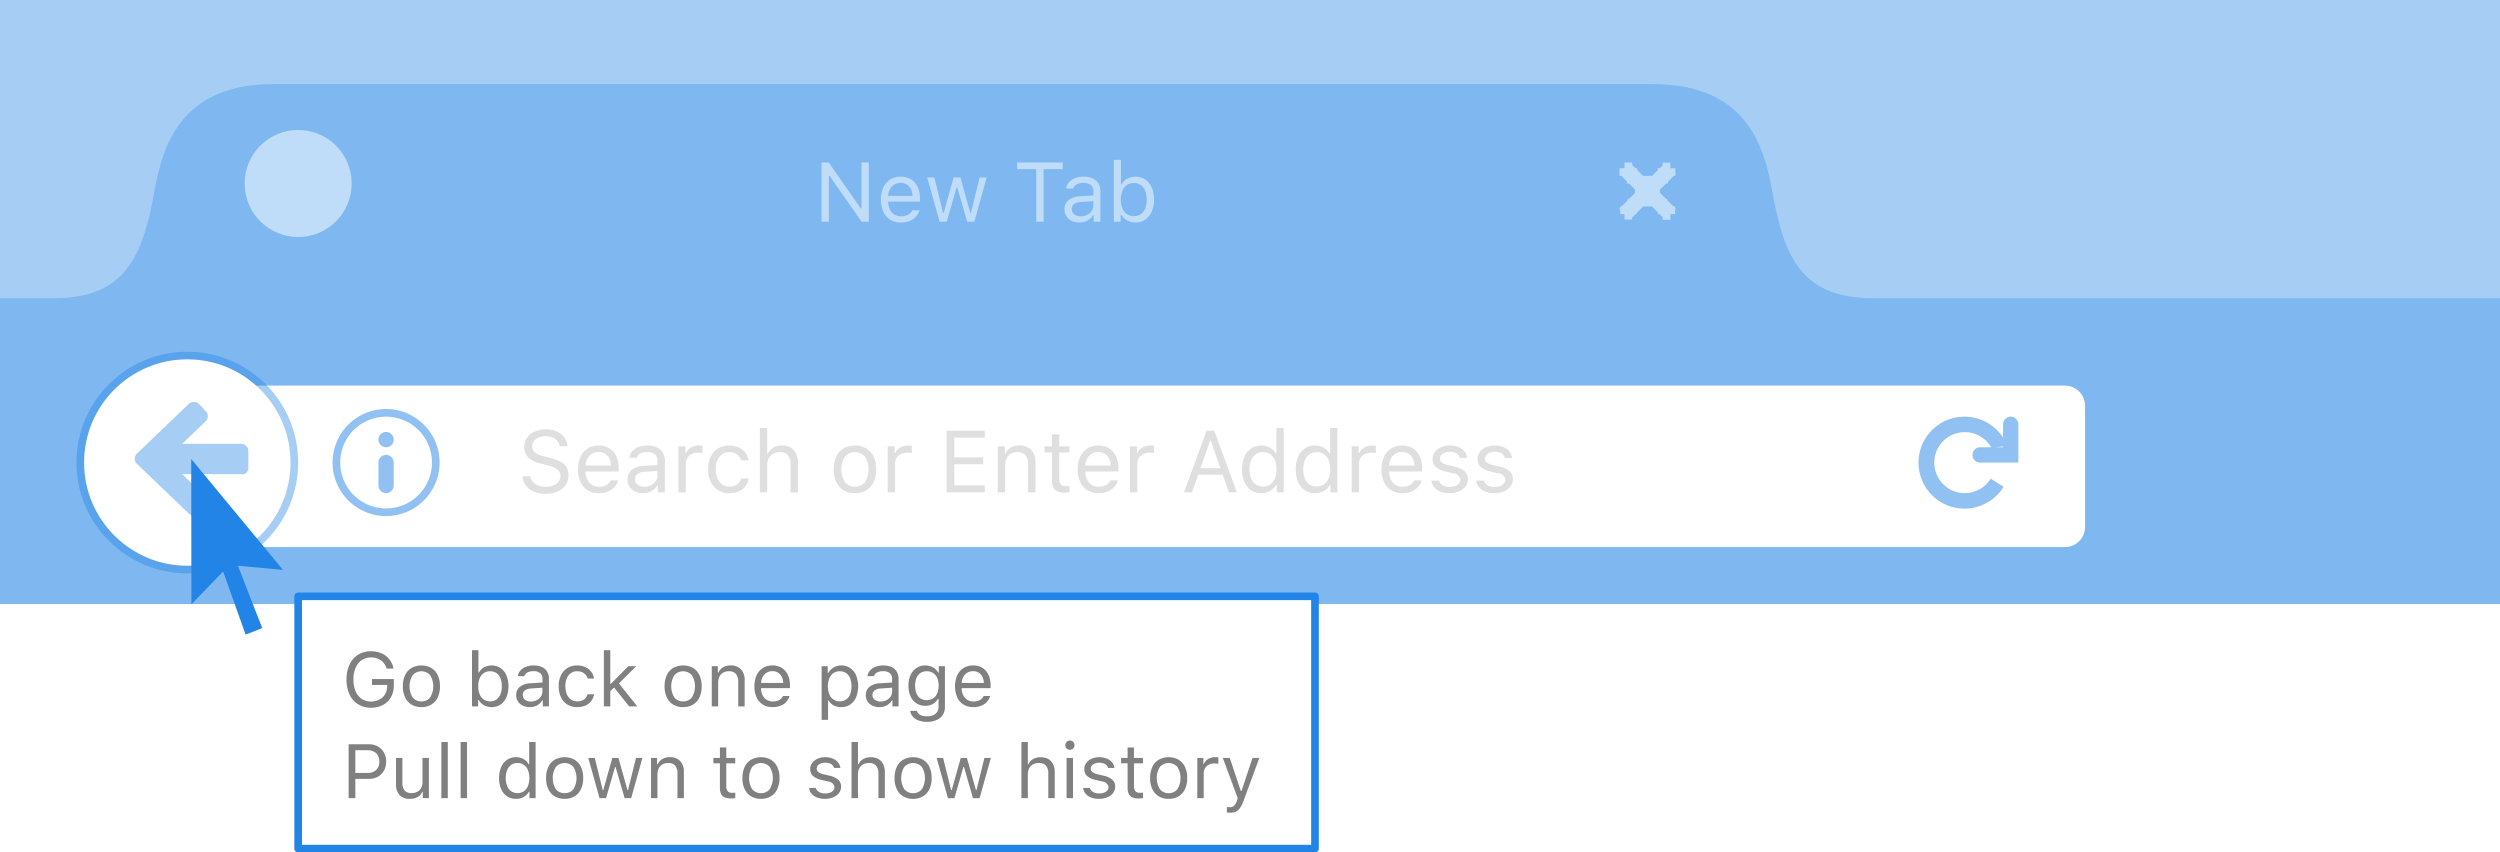 <svg id="hoverstates.svg" xmlns="http://www.w3.org/2000/svg" xmlns:xlink="http://www.w3.org/1999/xlink" width="327" height="111.5" viewBox="0 0 327 111.5">
  <defs>
    <style>
      .cls-1, .cls-10, .cls-13, .cls-2, .cls-3, .cls-7 {
        fill: #2284e6;
      }

      .cls-1, .cls-10 {
        opacity: 0.4;
      }

      .cls-2, .cls-3 {
        opacity: 0.3;
      }

      .cls-10, .cls-12, .cls-13, .cls-3, .cls-4, .cls-6, .cls-7, .cls-8 {
        fill-rule: evenodd;
      }

      .cls-11, .cls-4, .cls-5, .cls-6, .cls-9 {
        fill: #fff;
      }

      .cls-4, .cls-5, .cls-7, .cls-8 {
        opacity: 0.5;
      }

      .cls-6 {
        filter: url(#filter);
      }

      .cls-12, .cls-8 {
        fill: gray;
      }

      .cls-8 {
        filter: url(#filter-2);
      }

      .cls-11 {
        stroke: #2284e6;
        stroke-linejoin: round;
        stroke-width: 1px;
      }

      .cls-12 {
        filter: url(#filter-3);
      }

      .cls-13 {
        filter: url(#filter-4);
      }
    </style>
    <filter id="filter" x="593.719" y="3295.44" width="249" height="22.56" filterUnits="userSpaceOnUse">
      <feOffset result="offset" dy="1" in="SourceAlpha"/>
      <feGaussianBlur result="blur"/>
      <feFlood result="flood" flood-opacity="0.1"/>
      <feComposite result="composite" operator="in" in2="blur"/>
      <feBlend result="blend" in="SourceGraphic"/>
    </filter>
    <filter id="filter-2" x="638.344" y="3302" width="129.531" height="8.59" filterUnits="userSpaceOnUse">
      <feFlood result="flood" flood-color="#2284e6"/>
      <feComposite result="composite" operator="in" in2="SourceGraphic"/>
      <feBlend result="blend" in2="SourceGraphic"/>
    </filter>
    <filter id="filter-3" x="615.312" y="3331.03" width="119.407" height="21.28" filterUnits="userSpaceOnUse">
      <feFlood result="flood" flood-color="#2284e6"/>
      <feComposite result="composite" operator="in" in2="SourceGraphic"/>
      <feBlend result="blend" in2="SourceGraphic"/>
    </filter>
    <filter id="filter-4" x="594" y="3305" width="15" height="26" filterUnits="userSpaceOnUse">
      <feOffset result="offset" dy="1" in="SourceAlpha"/>
      <feGaussianBlur result="blur" stdDeviation="1"/>
      <feFlood result="flood" flood-opacity="0.46"/>
      <feComposite result="composite" operator="in" in2="blur"/>
      <feBlend result="blend" in="SourceGraphic"/>
    </filter>
  </defs>
  <rect class="cls-1" width="327" height="79"/>
  <rect class="cls-2" y="39" width="327" height="40"/>
  <path class="cls-3" d="M815,3285c-8.723,0-11.435-4.62-13-13-1-5.36-2.472-15-15.813-15h-180.5c-13.139,0-14.686,9.64-15.688,15-1.565,8.38-4.277,13-13,13H815Z" transform="translate(-570 -3246)"/>
  <path class="cls-4" d="M789.14,3269h-0.21l-0.759.76V3270H787.93l-0.821.82v0.39L787.9,3272h0.148v0.15L788.9,3273h0.211v0.21l0.1,0.1-0.1.1V3274h-0.593l-0.032.03v0.72h-1v-0.34l-0.414-.41h-0.211v-0.21l-0.789-.79h-1.139l-0.885.88V3274h-0.115l-0.447.45v0.27h-1V3274h-0.563v-0.56l-0.128-.13,0.128-.13V3273H782.1l0.819-.82V3272H783.1l0.757-.76v-0.45l-0.789-.79H782.8v-0.27l-0.726-.73h-0.243v-0.24l-0.034-.04,0.034-.03V3268h0.657v-0.75h1v0.34L783.9,3268h0.242v0.24L784.9,3269h1.2l0.725-.73V3268H787.1l0.382-.38v-0.34h1V3268h0.656v0.66l0.067,0.06-0.067.07V3269Z" transform="translate(-570 -3246)"/>
  <path id="New_Tab" data-name="New Tab" class="cls-4" d="M677.457,3275h0.956v-6.01H678.5l4.2,6.01h0.94v-7.75h-0.956v6.03H682.6l-4.206-6.03h-0.939V3275Zm12.8-1.5h-0.924a1.281,1.281,0,0,1-.558.59,2.015,2.015,0,0,1-.935.2,1.608,1.608,0,0,1-.856-0.23,1.573,1.573,0,0,1-.581-0.65,2.375,2.375,0,0,1-.233-0.99v-0.05h4.162v-0.35a3.663,3.663,0,0,0-.3-1.55,2.24,2.24,0,0,0-.87-1.01,2.751,2.751,0,0,0-2.721.02,2.453,2.453,0,0,0-.91,1.05,4.078,4.078,0,0,0,0,3.16,2.386,2.386,0,0,0,.908,1.05,2.612,2.612,0,0,0,1.386.36,2.839,2.839,0,0,0,1.587-.42,2.042,2.042,0,0,0,.851-1.18h0Zm-2.449-3.58a1.525,1.525,0,0,1,.8.22,1.466,1.466,0,0,1,.542.59,2.071,2.071,0,0,1,.207.9h-3.19a2.115,2.115,0,0,1,.247-0.9,1.574,1.574,0,0,1,.575-0.59,1.593,1.593,0,0,1,.816-0.22h0Zm9.636,5.08,1.622-5.79h-0.929L697,3273.84h-0.086l-1.294-4.63h-0.887l-1.294,4.63h-0.086l-1.139-4.63h-0.934L692.9,3275h0.934l1.289-4.48h0.086l1.3,4.48h0.94Zm8.094,0h0.967v-6.88h2.5v-0.87h-5.962v0.87h2.5V3275Zm5.645,0.1a2.226,2.226,0,0,0,1.042-.24,2,2,0,0,0,.741-0.71h0.086V3275h0.881v-3.96a2.011,2.011,0,0,0-.258-1.04,1.632,1.632,0,0,0-.752-0.66,2.71,2.71,0,0,0-1.192-.23,3,3,0,0,0-1.107.19,2.058,2.058,0,0,0-.8.54,1.47,1.47,0,0,0-.365.81H710.4a0.843,0.843,0,0,1,.441-0.53,1.734,1.734,0,0,1,.865-0.19,1.466,1.466,0,0,1,.977.28,1.037,1.037,0,0,1,.333.83v0.52l-1.67.1a2.73,2.73,0,0,0-1.563.5,1.488,1.488,0,0,0-.548,1.22,1.632,1.632,0,0,0,.252.91,1.648,1.648,0,0,0,.7.6,2.328,2.328,0,0,0,1,.21h0Zm0.172-.81a1.329,1.329,0,0,1-.843-0.25,0.808,0.808,0,0,1-.328-0.68,0.774,0.774,0,0,1,.306-0.67,1.764,1.764,0,0,1,.962-0.28l1.557-.1v0.53a1.329,1.329,0,0,1-.215.74,1.512,1.512,0,0,1-.593.52,1.821,1.821,0,0,1-.846.19h0Zm7.165,0.81a2.21,2.21,0,0,0,1.276-.37,2.435,2.435,0,0,0,.851-1.05,3.873,3.873,0,0,0,.3-1.58,3.824,3.824,0,0,0-.3-1.57,2.388,2.388,0,0,0-.849-1.05,2.362,2.362,0,0,0-2.366-.1,1.736,1.736,0,0,0-.728.74h-0.085v-3.21H715.7V3275h0.881v-0.92h0.086a1.93,1.93,0,0,0,.765.75,2.233,2.233,0,0,0,1.093.27h0Zm-0.215-5.16a1.583,1.583,0,0,1,.905.26,1.616,1.616,0,0,1,.58.74,3.46,3.46,0,0,1,0,2.33,1.616,1.616,0,0,1-.58.74,1.583,1.583,0,0,1-.905.26,1.616,1.616,0,0,1-.908-0.26,1.7,1.7,0,0,1-.593-0.76,3.27,3.27,0,0,1,0-2.29,1.7,1.7,0,0,1,.593-0.76,1.616,1.616,0,0,1,.908-0.26h0Z" transform="translate(-570 -3246)"/>
  <circle class="cls-5" cx="39" cy="24" r="7"/>
  <g id="Main_Toolbar_Items" data-name="Main Toolbar Items">
    <g id="Location_Bar" data-name="Location Bar">
      <path id="Field_-_Location" data-name="Field - Location" class="cls-6" d="M596.345,3295.44H840.084a2.639,2.639,0,0,1,2.639,2.64v15.84a2.639,2.639,0,0,1-2.639,2.64H596.345a2.639,2.639,0,0,1-2.64-2.64v-15.84A2.639,2.639,0,0,1,596.345,3295.44Z" transform="translate(-570 -3246)"/>
      <path class="cls-7" d="M832,3306.5h-3a1,1,0,0,1,0-2h1.435a3.988,3.988,0,1,0-.052,4.11l1.692,1.06a6.014,6.014,0,1,1-.075-6.43v-1.74a1,1,0,0,1,2,0v5h-2Zm0-2.1-1,.1h1v-0.1Z" transform="translate(-570 -3246)"/>
      <path id="Search_or_Enter_Address" data-name="Search or Enter Address" class="cls-8" d="M639.36,3308.29h-1.016a2.263,2.263,0,0,0,.438,1.21,2.488,2.488,0,0,0,1.048.8,3.766,3.766,0,0,0,1.508.29,3.915,3.915,0,0,0,1.594-.3,2.341,2.341,0,0,0,1.048-.84,2.273,2.273,0,0,0,.368-1.28,2.113,2.113,0,0,0-.237-1.03,1.979,1.979,0,0,0-.749-0.72,5.993,5.993,0,0,0-1.354-.51l-0.843-.22a3.1,3.1,0,0,1-1.193-.51,0.935,0.935,0,0,1-.36-0.77,1.194,1.194,0,0,1,.22-0.71,1.426,1.426,0,0,1,.626-0.47,2.465,2.465,0,0,1,.936-0.17,2.081,2.081,0,0,1,1.237.35,1.451,1.451,0,0,1,.589.97h1.011a2.116,2.116,0,0,0-.413-1.15,2.513,2.513,0,0,0-1-.8,3.313,3.313,0,0,0-1.394-.28,3.65,3.65,0,0,0-1.488.29,2.3,2.3,0,0,0-1,.81,2.084,2.084,0,0,0-.358,1.2,1.882,1.882,0,0,0,.5,1.37,3.216,3.216,0,0,0,1.591.8l1.034,0.27a2.947,2.947,0,0,1,1.223.55,1.07,1.07,0,0,1,.391.85,1.139,1.139,0,0,1-.243.71,1.523,1.523,0,0,1-.673.49,2.482,2.482,0,0,1-.966.18,2.927,2.927,0,0,1-1.017-.16,1.927,1.927,0,0,1-.72-0.48,1.421,1.421,0,0,1-.336-0.74h0Zm11.484,0.55h-0.961a1.3,1.3,0,0,1-.58.61,2.038,2.038,0,0,1-.972.21,1.641,1.641,0,0,1-.891-0.24,1.617,1.617,0,0,1-.6-0.68,2.42,2.42,0,0,1-.243-1.03v-0.04h4.328v-0.37a3.79,3.79,0,0,0-.315-1.61,2.327,2.327,0,0,0-.9-1.05,2.538,2.538,0,0,0-1.394-.37,2.619,2.619,0,0,0-1.435.39,2.481,2.481,0,0,0-.947,1.09,3.826,3.826,0,0,0-.332,1.64,3.871,3.871,0,0,0,.329,1.65,2.524,2.524,0,0,0,.944,1.09,2.715,2.715,0,0,0,1.441.38,2.886,2.886,0,0,0,1.651-.45,2.075,2.075,0,0,0,.885-1.22h0Zm-2.547-3.72a1.539,1.539,0,0,1,.835.22,1.579,1.579,0,0,1,.564.62,2.137,2.137,0,0,1,.215.93h-3.317a2.184,2.184,0,0,1,.257-0.93,1.685,1.685,0,0,1,.6-0.62,1.615,1.615,0,0,1,.849-0.22h0Zm5.809,5.39a2.282,2.282,0,0,0,1.084-.26,1.975,1.975,0,0,0,.77-0.74h0.09v0.89h0.916v-4.12a2.08,2.08,0,0,0-.268-1.08,1.743,1.743,0,0,0-.782-0.69,2.915,2.915,0,0,0-1.24-.24,3.223,3.223,0,0,0-1.151.2,2.068,2.068,0,0,0-.832.56,1.566,1.566,0,0,0-.38.85h0.972a0.9,0.9,0,0,1,.458-0.56,1.862,1.862,0,0,1,.9-0.19,1.568,1.568,0,0,1,1.017.29,1.08,1.08,0,0,1,.346.86v0.54l-1.737.11a2.837,2.837,0,0,0-1.625.52,1.54,1.54,0,0,0-.57,1.26,1.715,1.715,0,0,0,.262.95,1.755,1.755,0,0,0,.727.63,2.5,2.5,0,0,0,1.044.22h0Zm0.179-.85a1.364,1.364,0,0,1-.877-0.26,0.841,0.841,0,0,1-.341-0.71,0.831,0.831,0,0,1,.318-0.7,1.889,1.889,0,0,1,1-.28l1.62-.11v0.55a1.37,1.37,0,0,1-.223.77,1.521,1.521,0,0,1-.618.54,1.83,1.83,0,0,1-.879.2h0Zm4.457-5.28v6.02H659.7v-3.73a1.4,1.4,0,0,1,.768-1.28,1.792,1.792,0,0,1,.812-0.18c0.093,0,.209,0,0.347.01s0.227,0.03.268,0.04v-0.96a3.39,3.39,0,0,0-.481-0.03,2.276,2.276,0,0,0-.745.13,1.672,1.672,0,0,0-.592.36,1.172,1.172,0,0,0-.333.51h-0.089v-0.89h-0.916Zm8.2,1.84h0.972a2.27,2.27,0,0,0-.408-0.99,2.358,2.358,0,0,0-.865-0.7,2.909,2.909,0,0,0-1.251-.26,2.783,2.783,0,0,0-1.458.38,2.553,2.553,0,0,0-.964,1.09,3.662,3.662,0,0,0-.338,1.63,3.86,3.86,0,0,0,.338,1.66,2.553,2.553,0,0,0,.964,1.09,2.708,2.708,0,0,0,1.463.39,3.029,3.029,0,0,0,1.243-.25,2.146,2.146,0,0,0,.863-0.68,2.207,2.207,0,0,0,.413-1h-0.972a1.346,1.346,0,0,1-.539.79,1.789,1.789,0,0,1-1.013.27,1.555,1.555,0,0,1-.93-0.28,1.82,1.82,0,0,1-.618-0.79,3.113,3.113,0,0,1-.217-1.2,2.96,2.96,0,0,1,.215-1.18,1.714,1.714,0,0,1,.614-0.78,1.63,1.63,0,0,1,.936-0.27,1.679,1.679,0,0,1,1.025.3,1.439,1.439,0,0,1,.527.78h0Zm2.447-4.23v8.41h0.96v-3.56a1.987,1.987,0,0,1,.2-0.9,1.409,1.409,0,0,1,.57-0.59,1.821,1.821,0,0,1,.9-0.21,1.3,1.3,0,0,1,1.038.4,1.746,1.746,0,0,1,.352,1.2v3.66h0.961v-3.9a2.666,2.666,0,0,0-.254-1.2,1.787,1.787,0,0,0-.721-0.77,2.265,2.265,0,0,0-1.1-.26,2.19,2.19,0,0,0-1.153.28,1.654,1.654,0,0,0-.7.78h-0.09v-3.34h-0.96Zm12.439,8.52a2.83,2.83,0,0,0,1.477-.38,2.439,2.439,0,0,0,.963-1.08,3.812,3.812,0,0,0,.336-1.66,3.858,3.858,0,0,0-.336-1.67,2.473,2.473,0,0,0-.96-1.07,3.074,3.074,0,0,0-2.961,0,2.473,2.473,0,0,0-.96,1.07,3.858,3.858,0,0,0-.335,1.67,3.812,3.812,0,0,0,.335,1.66,2.439,2.439,0,0,0,.963,1.08,2.833,2.833,0,0,0,1.478.38h0Zm0-.87a1.589,1.589,0,0,1-1.319-.59,3.207,3.207,0,0,1,0-3.32,1.768,1.768,0,0,1,2.637,0,3.207,3.207,0,0,1,0,3.32,1.588,1.588,0,0,1-1.318.59h0Zm4.284-5.26v6.02h0.96v-3.73a1.4,1.4,0,0,1,.768-1.28,1.793,1.793,0,0,1,.813-0.18c0.093,0,.208,0,0.346.01s0.227,0.03.268,0.04v-0.96a3.375,3.375,0,0,0-.48-0.03,2.287,2.287,0,0,0-.746.13,1.681,1.681,0,0,0-.592.36,1.161,1.161,0,0,0-.332.51h-0.089v-0.89h-0.916Zm12.7,6.02v-0.91h-3.988v-2.77h3.781v-0.89h-3.781v-2.59h3.988v-0.9h-4.994v8.06h4.994Zm1.7-6.02v6.02h0.961v-3.56a2,2,0,0,1,.2-0.91,1.39,1.39,0,0,1,.55-0.59,1.71,1.71,0,0,1,.835-0.2,1.364,1.364,0,0,1,1.07.39,1.791,1.791,0,0,1,.349,1.21v3.66h0.961v-3.9a2.323,2.323,0,0,0-.548-1.65,2.064,2.064,0,0,0-1.558-.58,2.156,2.156,0,0,0-1.126.27,1.755,1.755,0,0,0-.684.79h-0.089v-0.95H700.51Zm8.037-1.56h-0.96v1.56h-0.972v0.8h0.972v3.66a2.113,2.113,0,0,0,.176.93,1.083,1.083,0,0,0,.555.51,2.57,2.57,0,0,0,1.006.16,3,3,0,0,0,.564-0.05v-0.81c-0.16.01-.309,0.02-0.447,0.02a0.864,0.864,0,0,1-.681-0.24,1.15,1.15,0,0,1-.213-0.77v-3.41h1.341v-0.8h-1.341v-1.56Zm7.658,6.02h-0.961a1.3,1.3,0,0,1-.581.61,2.032,2.032,0,0,1-.972.21,1.64,1.64,0,0,1-.89-0.24,1.619,1.619,0,0,1-.6-0.68,2.45,2.45,0,0,1-.243-1.03v-0.04h4.329v-0.37a3.79,3.79,0,0,0-.315-1.61,2.327,2.327,0,0,0-.9-1.05,2.54,2.54,0,0,0-1.394-.37,2.619,2.619,0,0,0-1.435.39,2.481,2.481,0,0,0-.947,1.09,3.812,3.812,0,0,0-.332,1.64,3.856,3.856,0,0,0,.329,1.65,2.518,2.518,0,0,0,.944,1.09,2.715,2.715,0,0,0,1.441.38,2.889,2.889,0,0,0,1.651-.45,2.075,2.075,0,0,0,.885-1.22h0Zm-2.547-3.72a1.541,1.541,0,0,1,.835.22,1.579,1.579,0,0,1,.564.62,2.137,2.137,0,0,1,.215.93h-3.318a2.2,2.2,0,0,1,.257-0.93,1.7,1.7,0,0,1,.6-0.62,1.61,1.61,0,0,1,.849-0.22h0Zm4.133-.74v6.02h0.961v-3.73a1.4,1.4,0,0,1,.768-1.28,1.793,1.793,0,0,1,.813-0.18c0.093,0,.208,0,0.346.01s0.227,0.03.268,0.04v-0.96a3.385,3.385,0,0,0-.48-0.03,2.282,2.282,0,0,0-.746.13,1.672,1.672,0,0,0-.592.36,1.161,1.161,0,0,0-.332.51h-0.09v-0.89h-0.916Zm12.137,3.71,0.81,2.31h1.056l-2.972-8.06h-0.994l-2.971,8.06h1.055l0.81-2.31h3.206Zm-2.91-.85,1.263-3.6h0.089l1.262,3.6h-2.614Zm7.96,3.27a2.276,2.276,0,0,0,1.133-.29,1.993,1.993,0,0,0,.794-0.78h0.089v0.96h0.916v-8.41h-0.961v3.34h-0.084a1.88,1.88,0,0,0-.756-0.78,2.351,2.351,0,0,0-1.131-.28,2.311,2.311,0,0,0-1.333.39,2.463,2.463,0,0,0-.885,1.09,4.473,4.473,0,0,0,0,3.28,2.439,2.439,0,0,0,.883,1.09,2.318,2.318,0,0,0,1.338.39h0Zm0.223-5.37a1.639,1.639,0,0,1,.941.27,1.777,1.777,0,0,1,.615.78,3.456,3.456,0,0,1,0,2.4,1.835,1.835,0,0,1-.615.78,1.78,1.78,0,0,1-1.885,0,1.717,1.717,0,0,1-.606-0.77,3.193,3.193,0,0,1-.209-1.21,3.031,3.031,0,0,1,.212-1.2,1.7,1.7,0,0,1,.609-0.78,1.625,1.625,0,0,1,.938-0.27h0Zm6.8,5.37a2.283,2.283,0,0,0,1.134-.29,1.99,1.99,0,0,0,.793-0.78h0.089v0.96h0.916v-8.41h-0.96v3.34h-0.084a1.882,1.882,0,0,0-.757-0.78,2.345,2.345,0,0,0-1.131-.28,2.31,2.31,0,0,0-1.332.39,2.449,2.449,0,0,0-.885,1.09,4.473,4.473,0,0,0,0,3.28,2.444,2.444,0,0,0,.882,1.09,2.32,2.32,0,0,0,1.338.39h0Zm0.224-5.37a1.642,1.642,0,0,1,.941.27,1.768,1.768,0,0,1,.614.78,3.456,3.456,0,0,1,0,2.4,1.826,1.826,0,0,1-.614.78,1.78,1.78,0,0,1-1.885,0,1.7,1.7,0,0,1-.606-0.77,3.192,3.192,0,0,1-.21-1.21,3.049,3.049,0,0,1,.212-1.2,1.711,1.711,0,0,1,.609-0.78,1.626,1.626,0,0,1,.939-0.27h0Zm4.574-.76v6.02h0.961v-3.73a1.4,1.4,0,0,1,.768-1.28,1.792,1.792,0,0,1,.812-0.18c0.093,0,.209,0,0.347.01s0.227,0.03.268,0.04v-0.96a3.39,3.39,0,0,0-.481-0.03,2.276,2.276,0,0,0-.745.13,1.672,1.672,0,0,0-.592.36,1.172,1.172,0,0,0-.333.51h-0.089v-0.89H746.8Zm9.138,4.46h-0.961a1.3,1.3,0,0,1-.581.61,2.032,2.032,0,0,1-.972.21,1.641,1.641,0,0,1-.891-0.24,1.617,1.617,0,0,1-.6-0.68,2.45,2.45,0,0,1-.243-1.03v-0.04h4.329v-0.37a3.775,3.775,0,0,0-.316-1.61,2.325,2.325,0,0,0-.9-1.05,2.54,2.54,0,0,0-1.394-.37,2.624,2.624,0,0,0-1.436.39,2.479,2.479,0,0,0-.946,1.09,3.812,3.812,0,0,0-.333,1.64,3.856,3.856,0,0,0,.33,1.65,2.518,2.518,0,0,0,.944,1.09,2.715,2.715,0,0,0,1.441.38,2.885,2.885,0,0,0,1.65-.45,2.076,2.076,0,0,0,.886-1.22h0Zm-2.547-3.72a1.541,1.541,0,0,1,.835.22,1.579,1.579,0,0,1,.564.62,2.152,2.152,0,0,1,.215.93h-3.318a2.2,2.2,0,0,1,.257-0.93,1.687,1.687,0,0,1,.6-0.62,1.61,1.61,0,0,1,.849-0.22h0Zm3.993,0.91a1.382,1.382,0,0,0,.394,1.03,2.662,2.662,0,0,0,1.248.6l1.034,0.25a0.977,0.977,0,0,1,.955.85,0.721,0.721,0,0,1-.179.48,1.2,1.2,0,0,1-.494.34,2.013,2.013,0,0,1-.718.12,1.831,1.831,0,0,1-.927-0.22,1.1,1.1,0,0,1-.486-0.62h-0.989a1.558,1.558,0,0,0,.361.87,1.926,1.926,0,0,0,.826.57,3.119,3.119,0,0,0,1.182.21,3.048,3.048,0,0,0,1.231-.24,2.069,2.069,0,0,0,.866-0.64,1.53,1.53,0,0,0,.316-0.95,1.364,1.364,0,0,0-.411-1.03,2.79,2.79,0,0,0-1.271-.6l-0.927-.22a2.212,2.212,0,0,1-.79-0.33,0.638,0.638,0,0,1-.254-0.51,0.725,0.725,0,0,1,.167-0.47,1.1,1.1,0,0,1,.458-0.32,1.9,1.9,0,0,1,.648-0.11,1.664,1.664,0,0,1,.88.21,0.994,0.994,0,0,1,.444.59H761.9a1.639,1.639,0,0,0-.36-0.86,1.938,1.938,0,0,0-.79-0.56,3.01,3.01,0,0,0-1.117-.2,2.824,2.824,0,0,0-1.145.23,1.915,1.915,0,0,0-.807.63,1.5,1.5,0,0,0-.294.9h0Zm5.876,0a1.382,1.382,0,0,0,.394,1.03,2.662,2.662,0,0,0,1.248.6l1.034,0.25a0.978,0.978,0,0,1,.955.85,0.721,0.721,0,0,1-.179.48,1.2,1.2,0,0,1-.494.34,2.013,2.013,0,0,1-.718.12,1.831,1.831,0,0,1-.927-0.22,1.1,1.1,0,0,1-.486-0.62H763.1a1.558,1.558,0,0,0,.361.87,1.926,1.926,0,0,0,.826.57,3.119,3.119,0,0,0,1.182.21,3.048,3.048,0,0,0,1.231-.24,2.075,2.075,0,0,0,.866-0.64,1.529,1.529,0,0,0,.315-0.95,1.363,1.363,0,0,0-.41-1.03,2.79,2.79,0,0,0-1.271-.6l-0.927-.22a2.212,2.212,0,0,1-.79-0.33,0.638,0.638,0,0,1-.254-0.51,0.72,0.72,0,0,1,.167-0.47,1.1,1.1,0,0,1,.458-0.32,1.9,1.9,0,0,1,.648-0.11,1.664,1.664,0,0,1,.88.21,0.994,0.994,0,0,1,.444.59h0.949a1.639,1.639,0,0,0-.36-0.86,1.938,1.938,0,0,0-.79-0.56,3.01,3.01,0,0,0-1.117-.2,2.824,2.824,0,0,0-1.145.23,1.915,1.915,0,0,0-.807.63,1.5,1.5,0,0,0-.294.9h0Z" transform="translate(-570 -3246)"/>
      <g id="Control_Center" data-name="Control Center">
        <path class="cls-7" d="M620.5,3313.5a7,7,0,1,1,7-7A7,7,0,0,1,620.5,3313.5Zm0-13a6,6,0,1,0,6,6A6,6,0,0,0,620.5,3300.5Zm0,10a1,1,0,0,1-1-1v-3a1,1,0,0,1,2,0v3A1,1,0,0,1,620.5,3310.5Zm0-6a1,1,0,1,1,1-1A1,1,0,0,1,620.5,3304.5Z" transform="translate(-570 -3246)"/>
      </g>
    </g>
    <g id="Back_Button" data-name="Back Button">
      <circle id="Button_-_Back" data-name="Button - Back" class="cls-1" cx="24.5" cy="60.5" r="14.5"/>
      <circle id="Button_-_Back_copy" data-name="Button - Back copy" class="cls-9" cx="24.5" cy="60.5" r="13.5"/>
      <path class="cls-10" d="M601.464,3304.05h-7.635l3.054-2.93a0.921,0.921,0,0,0,0-1.37l-0.814-.88a1.014,1.014,0,0,0-1.425,0l-6.719,6.45a0.91,0.91,0,0,0,0,1.36l6.719,6.45a1.014,1.014,0,0,0,1.425,0l0.814-.78a0.92,0.92,0,0,0,0-1.37l-3.054-2.96h7.635a0.814,0.814,0,0,0,1.018-.79v-2.21A0.941,0.941,0,0,0,601.464,3304.05Z" transform="translate(-570 -3246)"/>
    </g>
    <g id="HOVER">
      <rect class="cls-11" x="39" y="78" width="133" height="33"/>
      <path id="Go_back_one_page_Pull_down_to_show_history_copy" data-name="Go back one page Pull down to show history copy" class="cls-12" d="M621.513,3335.67v-0.85h-2.856v0.77h1.982v0.17a2.017,2.017,0,0,1-.266,1.04,1.785,1.785,0,0,1-.745.7,2.313,2.313,0,0,1-1.1.26,2.152,2.152,0,0,1-1.221-.35,2.287,2.287,0,0,1-.8-1,3.939,3.939,0,0,1-.278-1.54,3.733,3.733,0,0,1,.281-1.51,2.271,2.271,0,0,1,.8-1.01,2.136,2.136,0,0,1,1.211-.35,2.179,2.179,0,0,1,1.3.37,2.071,2.071,0,0,1,.752,1.08h0.893a2.634,2.634,0,0,0-1.55-1.99,3.481,3.481,0,0,0-1.4-.27,3.113,3.113,0,0,0-1.68.45,3.045,3.045,0,0,0-1.118,1.3,4.435,4.435,0,0,0-.395,1.93,4.6,4.6,0,0,0,.39,1.96,2.967,2.967,0,0,0,1.113,1.28,3.052,3.052,0,0,0,1.69.46,3.3,3.3,0,0,0,1.572-.36,2.543,2.543,0,0,0,1.05-1.02,3.035,3.035,0,0,0,.371-1.52h0Zm3.609,2.82a2.46,2.46,0,0,0,1.291-.33,2.136,2.136,0,0,0,.842-0.94,3.32,3.32,0,0,0,.293-1.45,3.366,3.366,0,0,0-.293-1.46,2.138,2.138,0,0,0-.84-0.94,2.7,2.7,0,0,0-2.587,0,2.138,2.138,0,0,0-.84.94,3.366,3.366,0,0,0-.293,1.46,3.32,3.32,0,0,0,.293,1.45,2.136,2.136,0,0,0,.842.94,2.461,2.461,0,0,0,1.292.33h0Zm0-.75a1.393,1.393,0,0,1-1.153-.52,2.8,2.8,0,0,1,0-2.9,1.537,1.537,0,0,1,2.3,0,2.8,2.8,0,0,1,0,2.9,1.393,1.393,0,0,1-1.152.52h0Zm9.184,0.75a2.059,2.059,0,0,0,1.16-.33,2.248,2.248,0,0,0,.774-0.96,3.908,3.908,0,0,0,0-2.87,2.163,2.163,0,0,0-.772-0.95,2.121,2.121,0,0,0-2.151-.09,1.575,1.575,0,0,0-.661.68h-0.078v-2.92h-0.84v7.35h0.8v-0.84h0.079a1.835,1.835,0,0,0,.7.69,2.067,2.067,0,0,0,.994.24h0Zm-0.2-4.69a1.475,1.475,0,0,1,.823.23,1.532,1.532,0,0,1,.527.68,2.792,2.792,0,0,1,.183,1.06,2.739,2.739,0,0,1-.183,1.05,1.478,1.478,0,0,1-.527.68,1.4,1.4,0,0,1-.823.24,1.426,1.426,0,0,1-.825-0.24,1.511,1.511,0,0,1-.54-0.69,2.629,2.629,0,0,1-.188-1.04,2.715,2.715,0,0,1,.188-1.05,1.535,1.535,0,0,1,.54-0.68,1.426,1.426,0,0,1,.825-0.24h0Zm5.185,4.69a1.973,1.973,0,0,0,.948-0.22,1.749,1.749,0,0,0,.673-0.65H641v0.78h0.8v-3.6a1.786,1.786,0,0,0-.234-0.94,1.487,1.487,0,0,0-.684-0.61,2.544,2.544,0,0,0-1.084-.21,2.686,2.686,0,0,0-1.006.18,1.773,1.773,0,0,0-.727.49,1.326,1.326,0,0,0-.332.73h0.85a0.812,0.812,0,0,1,.4-0.48,1.669,1.669,0,0,1,.786-0.17,1.349,1.349,0,0,1,.889.26,0.924,0.924,0,0,1,.3.75v0.47l-1.518.1a2.394,2.394,0,0,0-1.421.45,1.347,1.347,0,0,0-.5,1.1,1.471,1.471,0,0,0,.229.83,1.5,1.5,0,0,0,.635.55,2.078,2.078,0,0,0,.913.19h0Zm0.157-.73a1.238,1.238,0,0,1-.767-0.23,0.737,0.737,0,0,1-.3-0.62,0.714,0.714,0,0,1,.278-0.61,1.591,1.591,0,0,1,.874-0.25l1.416-.1v0.49a1.219,1.219,0,0,1-.2.67,1.307,1.307,0,0,1-.539.47,1.636,1.636,0,0,1-.769.18h0Zm7.4-3.01H647.7a1.951,1.951,0,0,0-.356-0.87,2.028,2.028,0,0,0-.757-0.61,2.522,2.522,0,0,0-1.094-.23,2.334,2.334,0,0,0-1.274.34,2.21,2.21,0,0,0-.842.94,3.246,3.246,0,0,0-.3,1.43,3.337,3.337,0,0,0,.3,1.45,2.264,2.264,0,0,0,.842.96,2.429,2.429,0,0,0,1.279.33,2.648,2.648,0,0,0,1.087-.21,1.906,1.906,0,0,0,1.115-1.47h-0.849a1.15,1.15,0,0,1-.471.69,1.547,1.547,0,0,1-.887.24,1.408,1.408,0,0,1-.813-0.25,1.542,1.542,0,0,1-.539-0.69,2.677,2.677,0,0,1-.191-1.05,2.578,2.578,0,0,1,.188-1.03,1.5,1.5,0,0,1,.538-0.68,1.4,1.4,0,0,1,.817-0.24,1.434,1.434,0,0,1,.9.27,1.178,1.178,0,0,1,.462.68h0Zm5.342-1.61-2.285,2.3h-0.079v-4.39h-0.839v7.35h0.839v-2l0.5-.47,1.973,2.47h1.069l-2.417-3.01,2.266-2.25H652.2Zm7.163,5.35a2.457,2.457,0,0,0,1.291-.33,2.144,2.144,0,0,0,.843-0.94,3.335,3.335,0,0,0,.293-1.45,3.381,3.381,0,0,0-.293-1.46,2.15,2.15,0,0,0-.84-0.94,2.7,2.7,0,0,0-2.588,0,2.138,2.138,0,0,0-.84.94,3.381,3.381,0,0,0-.293,1.46,3.335,3.335,0,0,0,.293,1.45,2.136,2.136,0,0,0,.842.94,2.461,2.461,0,0,0,1.292.33h0Zm0-.75a1.4,1.4,0,0,1-1.153-.52,2.8,2.8,0,0,1,0-2.9,1.537,1.537,0,0,1,2.3,0,2.8,2.8,0,0,1,0,2.9,1.393,1.393,0,0,1-1.152.52h0Zm3.745-4.6v5.26h0.84v-3.12a1.746,1.746,0,0,1,.171-0.79,1.228,1.228,0,0,1,.481-0.51,1.427,1.427,0,0,1,.73-0.18,1.185,1.185,0,0,1,.935.34,1.562,1.562,0,0,1,.305,1.06v3.2h0.84v-3.41a2.024,2.024,0,0,0-.479-1.44,1.777,1.777,0,0,0-1.362-.51,1.858,1.858,0,0,0-.984.24,1.521,1.521,0,0,0-.6.69h-0.078v-0.83h-0.8Zm10.161,3.9h-0.84a1.149,1.149,0,0,1-.508.53,1.808,1.808,0,0,1-.849.18,1.433,1.433,0,0,1-.779-0.21,1.411,1.411,0,0,1-.527-0.59,2.117,2.117,0,0,1-.213-0.9v-0.04h3.784v-0.32a3.346,3.346,0,0,0-.276-1.41,2.094,2.094,0,0,0-.791-0.92,2.289,2.289,0,0,0-1.218-.32,2.355,2.355,0,0,0-1.255.34,2.168,2.168,0,0,0-.827.95,3.726,3.726,0,0,0,0,2.88,2.158,2.158,0,0,0,.825.95,2.358,2.358,0,0,0,1.26.33,2.618,2.618,0,0,0,1.443-.38,1.857,1.857,0,0,0,.774-1.07h0Zm-2.227-3.25a1.31,1.31,0,0,1,1.224.73,1.846,1.846,0,0,1,.188.81h-2.9a1.87,1.87,0,0,1,.225-0.81,1.441,1.441,0,0,1,.522-0.54,1.419,1.419,0,0,1,.742-0.19h0Zm9-.75a1.949,1.949,0,0,0-.983.26,1.846,1.846,0,0,0-.7.71h-0.078v-0.87h-0.8v7.02h0.84v-2.55h0.078a1.477,1.477,0,0,0,.649.65,2.023,2.023,0,0,0,1,.23,2.068,2.068,0,0,0,1.165-.33,2.233,2.233,0,0,0,.774-0.96,3.908,3.908,0,0,0,0-2.87,2.147,2.147,0,0,0-.774-0.95,2,2,0,0,0-1.165-.34h0Zm-0.2,4.7a1.41,1.41,0,0,1-.818-0.24,1.542,1.542,0,0,1-.539-0.69,2.954,2.954,0,0,1,0-2.09,1.568,1.568,0,0,1,.539-0.68,1.417,1.417,0,0,1,.823-0.24,1.484,1.484,0,0,1,.825.23,1.523,1.523,0,0,1,.53.68,2.792,2.792,0,0,1,.183,1.06,2.739,2.739,0,0,1-.183,1.05,1.461,1.461,0,0,1-.532.68,1.427,1.427,0,0,1-.828.24h0Zm5.2,0.75a1.972,1.972,0,0,0,.947-0.22,1.752,1.752,0,0,0,.674-0.65h0.078v0.78h0.8v-3.6a1.786,1.786,0,0,0-.235-0.94,1.49,1.49,0,0,0-.683-0.61,2.547,2.547,0,0,0-1.084-.21,2.679,2.679,0,0,0-1.006.18,1.776,1.776,0,0,0-.728.49,1.333,1.333,0,0,0-.332.73h0.85a0.812,0.812,0,0,1,.4-0.48,1.672,1.672,0,0,1,.786-0.17,1.349,1.349,0,0,1,.889.26,0.925,0.925,0,0,1,.3.75v0.47l-1.519.1a2.394,2.394,0,0,0-1.421.45,1.347,1.347,0,0,0-.5,1.1,1.472,1.472,0,0,0,.23.83,1.5,1.5,0,0,0,.634.55,2.083,2.083,0,0,0,.914.19h0Zm0.156-.73a1.24,1.24,0,0,1-.767-0.23,0.74,0.74,0,0,1-.3-0.62,0.713,0.713,0,0,1,.279-0.61,1.586,1.586,0,0,1,.874-0.25l1.416-.1v0.49a1.212,1.212,0,0,1-.2.67,1.307,1.307,0,0,1-.539.47,1.636,1.636,0,0,1-.769.18h0Zm6.064,2.66a2.99,2.99,0,0,0,1.243-.24,1.792,1.792,0,0,0,.815-0.67,1.811,1.811,0,0,0,.286-1.02v-5.35h-0.8v0.83h-0.078a1.721,1.721,0,0,0-.684-0.68,2.123,2.123,0,0,0-1-.25,2,2,0,0,0-1.167.34,2.136,2.136,0,0,0-.769.93,3.283,3.283,0,0,0-.271,1.38,3.348,3.348,0,0,0,.268,1.38,2.043,2.043,0,0,0,.767.92,2.071,2.071,0,0,0,1.172.33,1.955,1.955,0,0,0,.971-0.24,1.677,1.677,0,0,0,.679-0.67h0.078v1.04a1.115,1.115,0,0,1-.4.91,1.683,1.683,0,0,1-1.106.33,1.834,1.834,0,0,1-.9-0.19,0.768,0.768,0,0,1-.415-0.52h-0.889a1.46,1.46,0,0,0,.347.76,1.815,1.815,0,0,0,.759.5,3.107,3.107,0,0,0,1.1.18h0Zm1.524-4.73a2.5,2.5,0,0,1-.188,1,1.541,1.541,0,0,1-.54.66,1.518,1.518,0,0,1-.835.23,1.47,1.47,0,0,1-.825-0.23,1.5,1.5,0,0,1-.52-0.66,2.9,2.9,0,0,1,0-2,1.5,1.5,0,0,1,.52-0.66,1.47,1.47,0,0,1,.825-0.23,1.422,1.422,0,0,1,1.375.89,2.5,2.5,0,0,1,.188,1h0Zm6.728,1.35h-0.84a1.147,1.147,0,0,1-.507.53,1.812,1.812,0,0,1-.85.18,1.435,1.435,0,0,1-.779-0.21,1.411,1.411,0,0,1-.527-0.59,2.117,2.117,0,0,1-.213-0.9v-0.04h3.785v-0.32a3.346,3.346,0,0,0-.276-1.41,2.106,2.106,0,0,0-.791-0.92,2.3,2.3,0,0,0-1.219-.32,2.352,2.352,0,0,0-1.254.34,2.17,2.17,0,0,0-.828.95,3.726,3.726,0,0,0,0,2.88,2.153,2.153,0,0,0,.826.95,2.357,2.357,0,0,0,1.259.33,2.618,2.618,0,0,0,1.443-.38,1.857,1.857,0,0,0,.774-1.07h0Zm-2.226-3.25a1.307,1.307,0,0,1,1.223.73,1.832,1.832,0,0,1,.188.81h-2.9a1.87,1.87,0,0,1,.225-0.81,1.441,1.441,0,0,1,.522-0.54,1.42,1.42,0,0,1,.743-0.19h0Zm-79.019,9.56H615.6v7.05h0.879v-2.52h1.772a2.374,2.374,0,0,0,1.17-.28,2.132,2.132,0,0,0,.8-0.8,2.345,2.345,0,0,0,.291-1.17,2.413,2.413,0,0,0-.286-1.18,2.125,2.125,0,0,0-.8-0.81,2.373,2.373,0,0,0-1.172-.29h0Zm-1.782,3.75v-2.97h1.553a1.633,1.633,0,0,1,1.174.39,1.463,1.463,0,0,1,.408,1.11,1.421,1.421,0,0,1-.415,1.09,1.636,1.636,0,0,1-1.167.38h-1.553Zm9.624,3.3v-5.26h-0.84v3.11a1.506,1.506,0,0,1-.373,1.09,1.4,1.4,0,0,1-1.062.39,1.141,1.141,0,0,1-.909-0.34,1.6,1.6,0,0,1-.283-1.05v-3.2H621.8v3.4a2.089,2.089,0,0,0,.459,1.45,1.738,1.738,0,0,0,1.338.5,2.107,2.107,0,0,0,1.016-.23,1.462,1.462,0,0,0,.615-0.69H625.3v0.83h0.8Zm1.631-7.35v7.35h0.84v-7.35h-0.84Zm2.519,0v7.35h0.84v-7.35h-0.84Zm7.242,7.44a2.052,2.052,0,0,0,.991-0.24,1.837,1.837,0,0,0,.693-0.69h0.078v0.84h0.8v-7.35h-0.84v2.92h-0.073a1.6,1.6,0,0,0-.662-0.68,2.024,2.024,0,0,0-.988-0.25,2.075,2.075,0,0,0-1.165.34,2.147,2.147,0,0,0-.774.95,3.557,3.557,0,0,0-.273,1.44,3.608,3.608,0,0,0,.271,1.44,2.184,2.184,0,0,0,.771.95,2.078,2.078,0,0,0,1.17.33h0Zm0.2-4.69a1.417,1.417,0,0,1,.823.24,1.557,1.557,0,0,1,.537.68,3.026,3.026,0,0,1,0,2.1,1.557,1.557,0,0,1-.537.68,1.535,1.535,0,0,1-1.648,0,1.464,1.464,0,0,1-.53-0.68,2.739,2.739,0,0,1-.183-1.05,2.684,2.684,0,0,1,.185-1.05,1.432,1.432,0,0,1,.533-0.68,1.4,1.4,0,0,1,.82-0.24h0Zm6.162,4.69a2.457,2.457,0,0,0,1.291-.33,2.138,2.138,0,0,0,.843-0.94,3.335,3.335,0,0,0,.293-1.45,3.381,3.381,0,0,0-.293-1.46,2.15,2.15,0,0,0-.84-0.94,2.7,2.7,0,0,0-2.588,0,2.138,2.138,0,0,0-.84.94,3.381,3.381,0,0,0-.293,1.46,3.335,3.335,0,0,0,.293,1.45,2.136,2.136,0,0,0,.842.94,2.463,2.463,0,0,0,1.292.33h0Zm0-.75a1.393,1.393,0,0,1-1.152-.52,2.792,2.792,0,0,1,0-2.9,1.536,1.536,0,0,1,2.3,0,2.792,2.792,0,0,1,0,2.9,1.393,1.393,0,0,1-1.152.52h0Zm8.7,0.66,1.475-5.26h-0.845l-1.035,4.2h-0.078l-1.177-4.2h-0.806l-1.176,4.2h-0.078l-1.036-4.2h-0.849l1.474,5.26h0.85l1.172-4.07h0.078l1.177,4.07h0.854Zm2.6-5.26v5.26h0.84v-3.12a1.746,1.746,0,0,1,.171-0.79,1.228,1.228,0,0,1,.481-0.51,1.427,1.427,0,0,1,.73-0.18,1.183,1.183,0,0,1,.935.34,1.562,1.562,0,0,1,.3,1.06v3.2h0.84v-3.41a2.024,2.024,0,0,0-.479-1.44,1.777,1.777,0,0,0-1.362-.51,1.858,1.858,0,0,0-.984.24,1.527,1.527,0,0,0-.6.69h-0.078v-0.83h-0.8Zm9.849-1.37h-0.84v1.37h-0.85v0.7h0.85v3.19a1.859,1.859,0,0,0,.154.82,0.974,0.974,0,0,0,.485.45,2.369,2.369,0,0,0,.879.14,3.186,3.186,0,0,0,.493-0.05v-0.71c-0.14.01-.27,0.02-0.39,0.02a0.757,0.757,0,0,1-.6-0.21,0.99,0.99,0,0,1-.185-0.67v-2.98h1.171v-0.7H665v-1.37Zm4.531,6.72a2.457,2.457,0,0,0,1.291-.33,2.144,2.144,0,0,0,.843-0.94,3.335,3.335,0,0,0,.293-1.45,3.381,3.381,0,0,0-.293-1.46,2.15,2.15,0,0,0-.84-0.94,2.7,2.7,0,0,0-2.588,0,2.138,2.138,0,0,0-.84.94,3.381,3.381,0,0,0-.293,1.46,3.335,3.335,0,0,0,.293,1.45,2.136,2.136,0,0,0,.842.94,2.461,2.461,0,0,0,1.292.33h0Zm0-.75a1.4,1.4,0,0,1-1.153-.52,2.8,2.8,0,0,1,0-2.9,1.537,1.537,0,0,1,2.3,0,2.8,2.8,0,0,1,0,2.9,1.393,1.393,0,0,1-1.152.52h0Zm6.445-3.16a1.2,1.2,0,0,0,.344.9,2.281,2.281,0,0,0,1.092.52l0.9,0.22a0.866,0.866,0,0,1,.835.74,0.647,0.647,0,0,1-.156.43,1.075,1.075,0,0,1-.432.29,1.762,1.762,0,0,1-.628.1,1.523,1.523,0,0,1-.81-0.19,0.956,0.956,0,0,1-.425-0.53h-0.865a1.4,1.4,0,0,0,.315.76,1.834,1.834,0,0,0,.723.5,2.994,2.994,0,0,0,1.033.17,2.837,2.837,0,0,0,1.076-.2,1.853,1.853,0,0,0,.757-0.56,1.354,1.354,0,0,0,.276-0.83,1.189,1.189,0,0,0-.359-0.9,2.486,2.486,0,0,0-1.111-.53l-0.81-.19a1.843,1.843,0,0,1-.691-0.29,0.557,0.557,0,0,1-.222-0.45,0.641,0.641,0,0,1,.146-0.41,0.967,0.967,0,0,1,.4-0.27,1.7,1.7,0,0,1,1.335.08,0.878,0.878,0,0,1,.388.51h0.83a1.409,1.409,0,0,0-.315-0.74,1.657,1.657,0,0,0-.69-0.49,2.671,2.671,0,0,0-1.978.02,1.736,1.736,0,0,0-.706.56,1.28,1.28,0,0,0-.256.78h0Zm5.4-3.53v7.35h0.84v-3.12a1.733,1.733,0,0,1,.171-0.78,1.284,1.284,0,0,1,.5-0.52,1.619,1.619,0,0,1,.791-0.18,1.155,1.155,0,0,1,.908.35,1.54,1.54,0,0,1,.308,1.05v3.2h0.84v-3.41a2.287,2.287,0,0,0-.222-1.05,1.611,1.611,0,0,0-.63-0.67,2.188,2.188,0,0,0-1.973.01,1.468,1.468,0,0,0-.613.69h-0.078v-2.92h-0.84Zm8.052,7.44a2.463,2.463,0,0,0,1.292-.33,2.136,2.136,0,0,0,.842-0.94,3.335,3.335,0,0,0,.293-1.45,3.381,3.381,0,0,0-.293-1.46,2.138,2.138,0,0,0-.84-0.94,2.7,2.7,0,0,0-2.588,0,2.15,2.15,0,0,0-.84.94,3.381,3.381,0,0,0-.293,1.46,3.335,3.335,0,0,0,.293,1.45,2.138,2.138,0,0,0,.843.94,2.457,2.457,0,0,0,1.291.33h0Zm0-.75a1.393,1.393,0,0,1-1.152-.52,2.792,2.792,0,0,1,0-2.9,1.536,1.536,0,0,1,2.3,0,2.792,2.792,0,0,1,0,2.9,1.393,1.393,0,0,1-1.152.52h0Zm8.7,0.66,1.475-5.26h-0.845l-1.035,4.2h-0.078l-1.177-4.2h-0.805l-1.177,4.2H694.4l-1.035-4.2h-0.85l1.475,5.26h0.849l1.172-4.07h0.078l1.177,4.07h0.854Zm5.469-7.35v7.35h0.84v-3.12a1.733,1.733,0,0,1,.171-0.78,1.284,1.284,0,0,1,.5-0.52,1.619,1.619,0,0,1,.791-0.18,1.156,1.156,0,0,1,.908.35,1.54,1.54,0,0,1,.308,1.05v3.2h0.84v-3.41a2.274,2.274,0,0,0-.223-1.05,1.609,1.609,0,0,0-.629-0.67,2.188,2.188,0,0,0-1.973.01,1.468,1.468,0,0,0-.613.69h-0.078v-2.92h-0.84Zm6.328,1.02a0.605,0.605,0,1,0-.412-0.18,0.551,0.551,0,0,0,.412.18h0Zm-0.42,1.07v5.26h0.84v-5.26H709.5Zm2.32,1.44a1.2,1.2,0,0,0,.344.9,2.272,2.272,0,0,0,1.091.52l0.9,0.22a0.866,0.866,0,0,1,.835.74,0.648,0.648,0,0,1-.157.43,1.061,1.061,0,0,1-.432.29,1.756,1.756,0,0,1-.627.1,1.529,1.529,0,0,1-.811-0.19,0.96,0.96,0,0,1-.425-0.53h-0.864a1.38,1.38,0,0,0,.315.76,1.834,1.834,0,0,0,.723.5,2.992,2.992,0,0,0,1.032.17,2.842,2.842,0,0,0,1.077-.2,1.853,1.853,0,0,0,.757-0.56,1.354,1.354,0,0,0,.276-0.83,1.193,1.193,0,0,0-.359-0.9,2.492,2.492,0,0,0-1.111-.53l-0.811-.19a1.845,1.845,0,0,1-.69-0.29,0.555,0.555,0,0,1-.223-0.45,0.637,0.637,0,0,1,.147-0.41,0.97,0.97,0,0,1,.4-0.27,1.7,1.7,0,0,1,1.336.08,0.882,0.882,0,0,1,.388.51h0.83a1.425,1.425,0,0,0-.315-0.74,1.654,1.654,0,0,0-.691-0.49,2.668,2.668,0,0,0-1.977.02,1.736,1.736,0,0,0-.706.56,1.274,1.274,0,0,0-.256.78h0Zm6.5-2.81h-0.84v1.37h-0.85v0.7h0.85v3.19a1.859,1.859,0,0,0,.154.82,0.973,0.973,0,0,0,.486.45,2.36,2.36,0,0,0,.878.14,3.2,3.2,0,0,0,.494-0.05v-0.71c-0.14.01-.271,0.02-0.391,0.02a0.759,0.759,0,0,1-.6-0.21,1,1,0,0,1-.185-0.67v-2.98h1.172v-0.7H718.32v-1.37Zm4.531,6.72a2.457,2.457,0,0,0,1.291-.33,2.138,2.138,0,0,0,.843-0.94,3.335,3.335,0,0,0,.293-1.45,3.381,3.381,0,0,0-.293-1.46,2.15,2.15,0,0,0-.84-0.94,2.7,2.7,0,0,0-2.588,0,2.138,2.138,0,0,0-.84.94,3.381,3.381,0,0,0-.293,1.46,3.335,3.335,0,0,0,.293,1.45,2.136,2.136,0,0,0,.842.94,2.463,2.463,0,0,0,1.292.33h0Zm0-.75a1.393,1.393,0,0,1-1.152-.52,2.792,2.792,0,0,1,0-2.9,1.536,1.536,0,0,1,2.3,0,2.792,2.792,0,0,1,0,2.9,1.393,1.393,0,0,1-1.152.52h0Zm3.745-4.6v5.26h0.84v-3.26a1.236,1.236,0,0,1,.671-1.12,1.507,1.507,0,0,1,.711-0.16,1.743,1.743,0,0,1,.3.02,1.617,1.617,0,0,1,.235.03v-0.84a2.6,2.6,0,0,0-.42-0.03,1.765,1.765,0,0,0-.652.12,1.334,1.334,0,0,0-.517.31,1,1,0,0,0-.291.45H727.4v-0.78h-0.8Zm4.258,7.16a1.835,1.835,0,0,0,.791-0.14,1.288,1.288,0,0,0,.547-0.48,4.174,4.174,0,0,0,.464-0.96l2.055-5.58h-0.893l-1.441,4.33H732.3l-1.445-4.33h-0.908l1.948,5.26-0.1.32a1.651,1.651,0,0,1-.383.67,0.839,0.839,0,0,1-.584.19,2.971,2.971,0,0,1-.351-0.02v0.71a2.23,2.23,0,0,0,.376.03h0Z" transform="translate(-570 -3246)"/>
      <path class="cls-13" d="M604.3,3327.14c-0.022,0-3.174-8.14-3.174-8.14l5.886,0.54-12.022-14.53,0.022,0.05,0.025,18.98,4.149-4.29s2.913,8.21,2.934,8.24S604.3,3327.17,604.3,3327.14Z" transform="translate(-570 -3246)"/>
    </g>
  </g>
</svg>
